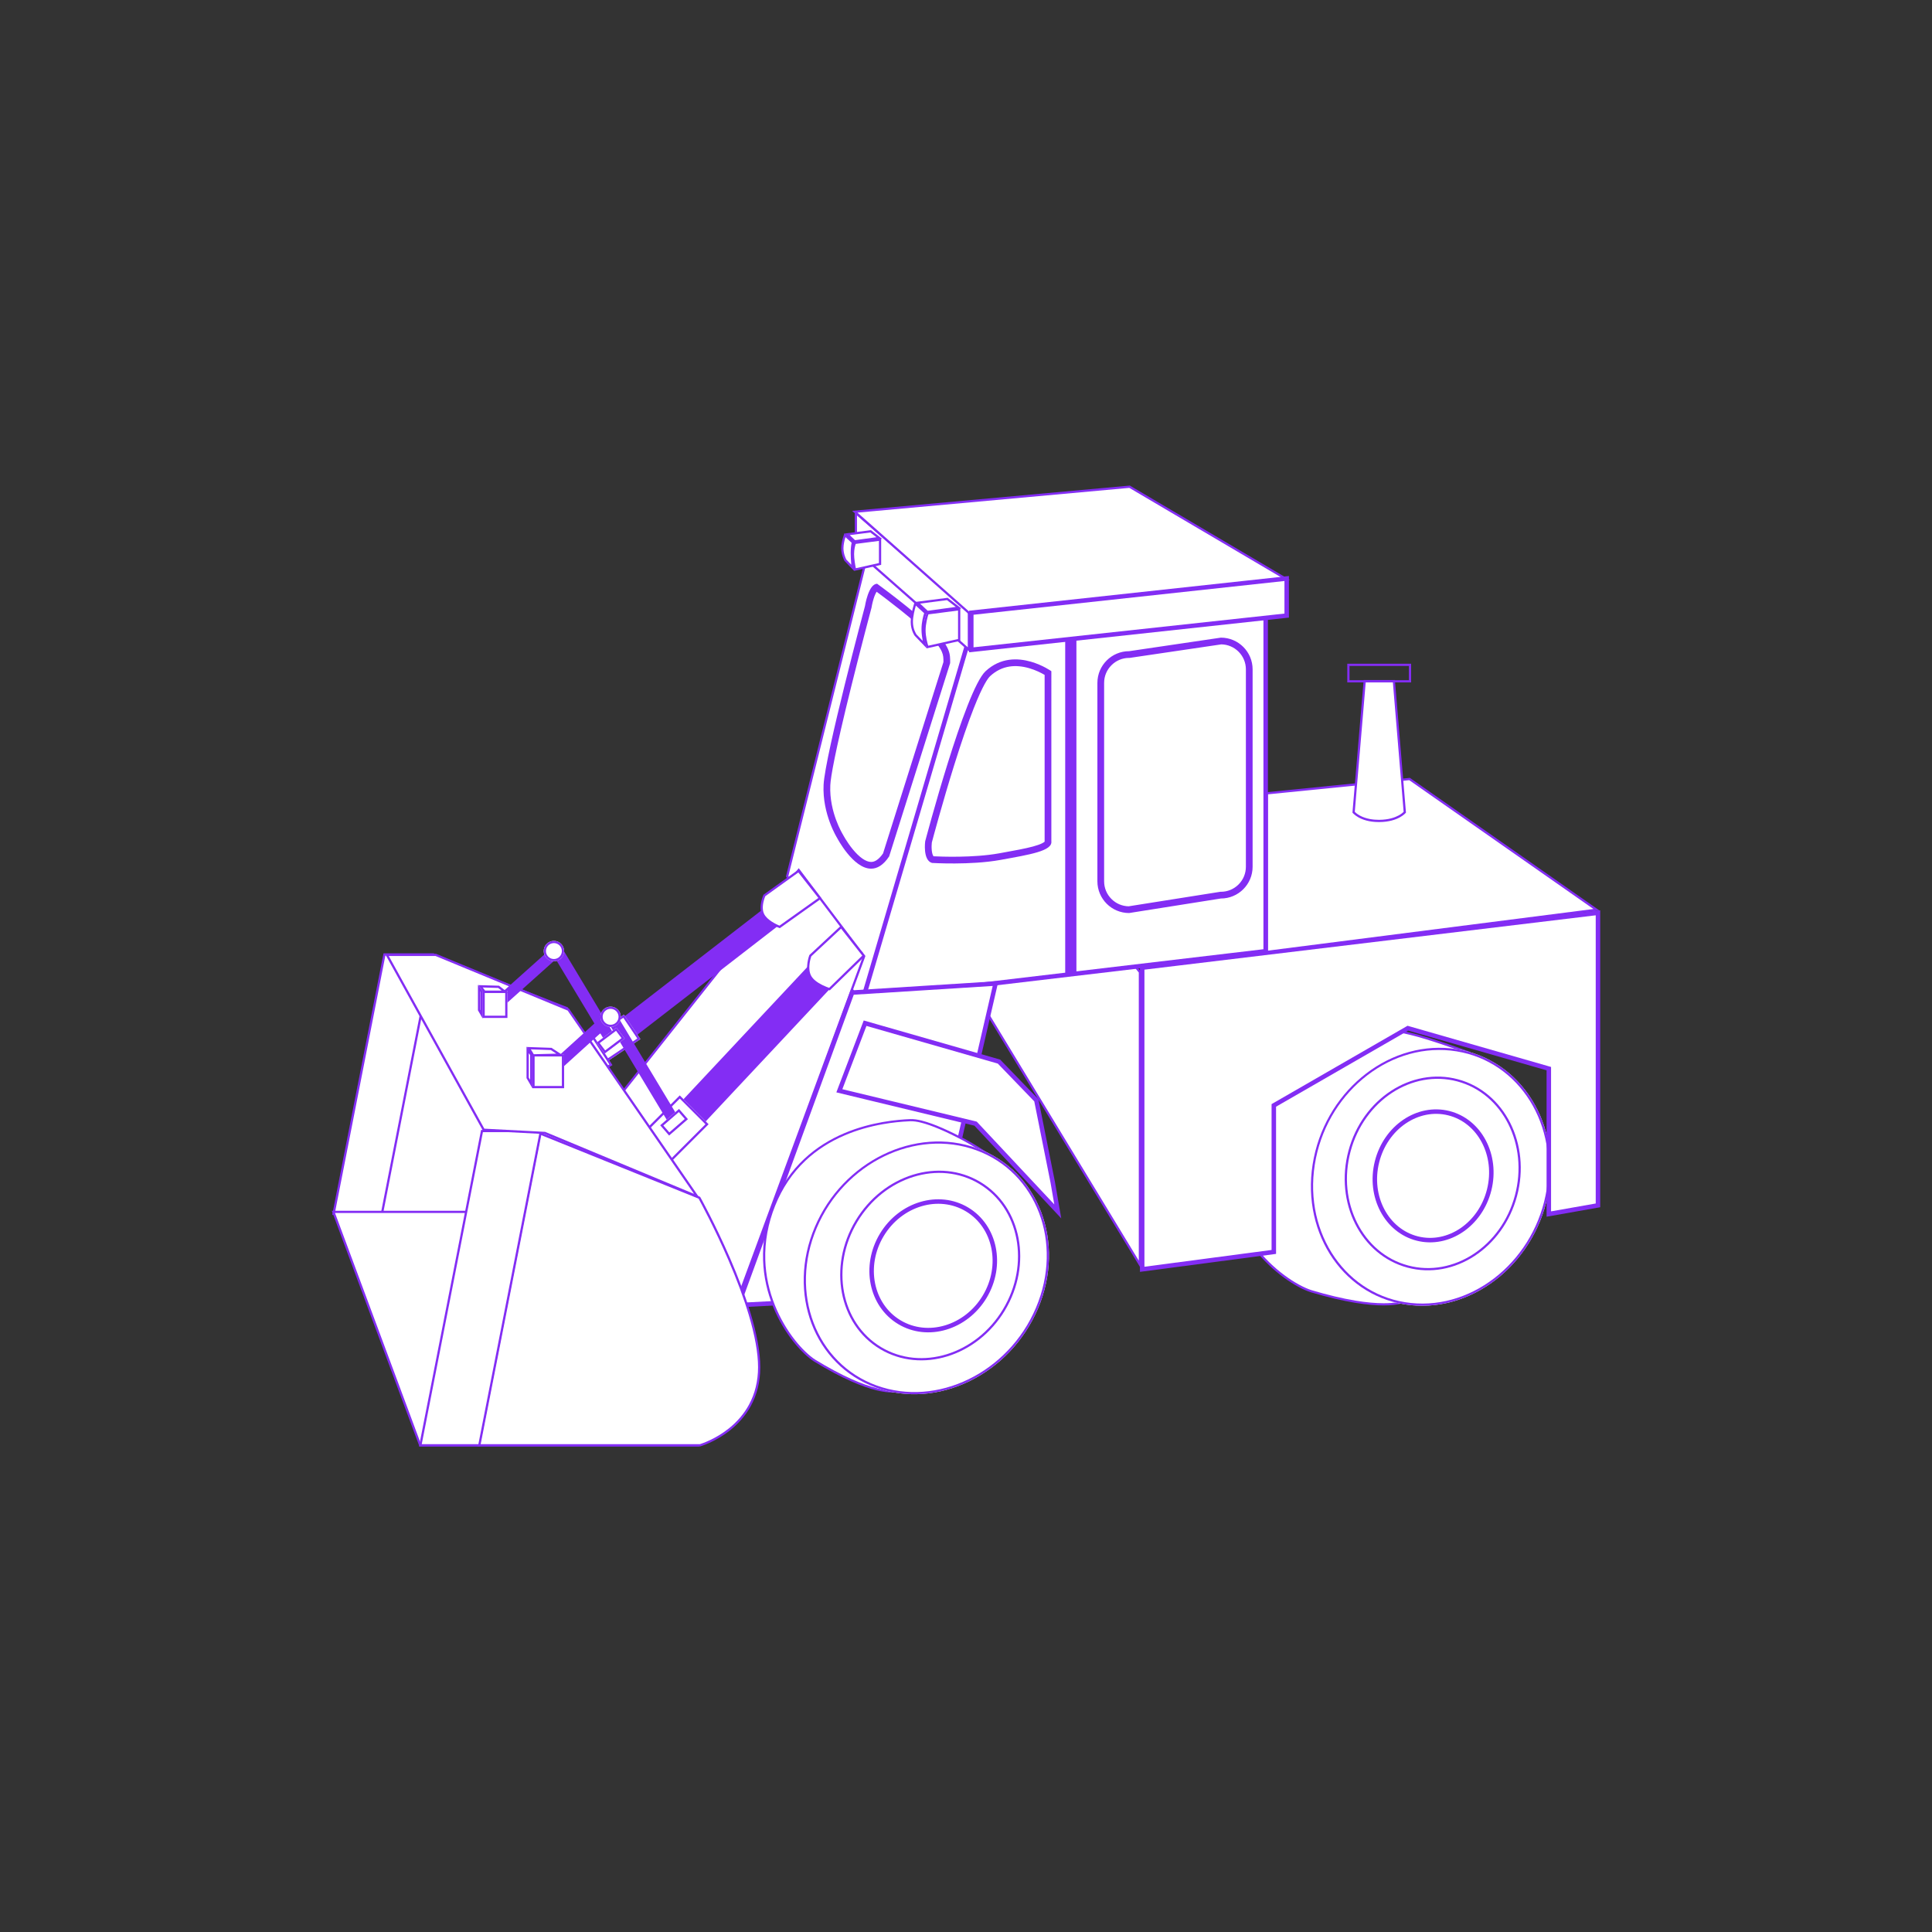 <?xml version="1.0" encoding="UTF-8" standalone="no"?>
<svg
   xmlns:dc="http://purl.org/dc/elements/1.1/"
   xmlns:cc="http://creativecommons.org/ns#"
   xmlns:rdf="http://www.w3.org/1999/02/22-rdf-syntax-ns#"
   xmlns:svg="http://www.w3.org/2000/svg"
   xmlns="http://www.w3.org/2000/svg"
   xmlns:sodipodi="http://sodipodi.sourceforge.net/DTD/sodipodi-0.dtd"
   xmlns:inkscape="http://www.inkscape.org/namespaces/inkscape"
   width="862"
   height="862"
   viewBox="0 0 862 862"
   version="1.1"
   id="svg272"
   sodipodi:docname="logo.svg"
   inkscape:version="1.0.2 (e86c870879, 2021-01-15)">
  <rect x="0" y="0" width="862" height="862" fill="#333333" stroke="none"/>
  <sodipodi:namedview
     pagecolor="#ffffff"
     bordercolor="#666666"
     borderopacity="1"
     objecttolerance="10"
     gridtolerance="10"
     guidetolerance="10"
     inkscape:pageopacity="0"
     inkscape:pageshadow="2"
     inkscape:window-width="1846"
     inkscape:window-height="1054"
     id="namedview274"
     showgrid="false"
     inkscape:zoom="0.7169505"
     inkscape:cx="536.85257"
     inkscape:cy="555.71634"
     inkscape:window-x="74"
     inkscape:window-y="840"
     inkscape:window-maximized="1"
     inkscape:current-layer="svg272" />
  <defs
     id="defs5">
    <clipPath
       id="clip-Fadroma-862x862-transperant">
      <rect
         width="862"
         height="862"
         id="rect2" />
    </clipPath>
  </defs>
  <g
     id="Fadroma-862x862-transperant"
     clip-path="url(#clip-Fadroma-862x862-transperant)"
     transform="translate(-17.171,-33.363)">
    <g
       id="Group_125"
       data-name="Group 125"
       transform="translate(-981.319,178.836)">
      <g
         id="Group_124"
         data-name="Group 124"
         transform="translate(1146.524,71.177)">
        <g
           id="Path_172"
           data-name="Path 172"
           transform="rotate(-17,531.881,-787.591)"
           fill="#ffffff">
          <path
             d="M 36.148,247.919 0.515,107.698 25.163,1.652 74.311,123.094 Z"
             stroke="none"
             id="path7" />
          <path
             d="M 25.292,3.305 1.029,107.693 36.193,246.064 73.781,123.117 25.292,3.305 M 25.033,0 74.841,123.071 36.104,249.774 7.6293945e-6,107.704 Z"
             stroke="none"
             fill="#832df4"
             id="path9" />
        </g>
        <g
           id="Path_160"
           data-name="Path 160"
           transform="translate(130.782,70.039)"
           fill="#ffffff">
          <path
             d="m 105.478,162.008 -33.085,-57.737 38.509,-154.382 46.602,39.192 z"
             stroke="none"
             id="path12" />
          <path
             d="M 111.193,-49.213 72.927,104.197 105.334,160.751 156.93,-10.748 111.193,-49.213 m -0.583,-1.797 47.467,39.92 -52.455,174.355 -33.763,-58.92 z"
             stroke="none"
             fill="#832df4"
             id="path14" />
        </g>
        <g
           id="Path_161"
           data-name="Path 161"
           transform="translate(271.157,64.444)"
           fill="#ffffff">
          <path
             d="M -34.118,164.558 14.291,-0.005 145.516,-19.667 V 143.311 Z"
             stroke="none"
             id="path17" />
          <path
             d="M 144.516,-18.506 15.071,0.89 -32.731,163.387 144.516,142.423 V -18.506 m 2,-2.322 V 144.2 L -35.505,165.729 13.512,-0.899 Z"
             stroke="none"
             fill="#832df4"
             id="path19" />
        </g>
        <g
           id="Path_163"
           data-name="Path 163"
           transform="translate(167.131,20.417)"
           fill="#ffffff">
          <path
             d="M 117.133,52.827 66.696,8.447 V -8.179 L 117.133,35.603 Z"
             stroke="none"
             id="path22" />
          <path
             d="M 116.633,51.721 V 35.831 L 67.196,-7.083 V 8.221 L 116.633,51.721 m 1,2.212 L 66.196,8.673 V -9.275 l 51.437,44.65 z"
             stroke="none"
             fill="#832df4"
             id="path24" />
        </g>
        <g
           id="Path_169"
           data-name="Path 169"
           transform="translate(237.972,62.321)"
           fill="#ffffff">
          <path
             d="m 2.664,107.106 c -3.569,0 -7.109,-3.433 -9.45,-6.313 -2.664,-3.277 -4.392,-6.579 -4.409,-6.612 l -0.027,-0.052 -0.031,-0.05 c -0.015,-0.025 -1.628,-2.639 -3.141,-6.758 -0.884,-2.406 -1.561,-4.849 -2.014,-7.26 -0.562,-2.995 -0.777,-5.95 -0.638,-8.782 C -16.417,58.444 1.182,-7.463 1.36,-8.127 l 0.021,-0.079 0.012,-0.081 c 0.004,-0.023 0.38,-2.422 1.201,-4.76 0.853,-2.428 1.74,-3.554 2.396,-3.864 2.843,2.089 16.712,12.381 23.979,19.612 3.489,3.472 5.59,6.171 6.61,8.495 0.858,1.954 0.852,3.462 0.846,5.208 -3.21e-4,0.082 -6.34e-4,0.165 -8.62e-4,0.248 L 9.341,102.478 c -1.106,1.636 -2.269,2.854 -3.459,3.623 -1.049,0.677 -2.101,1.006 -3.218,1.006 z"
             stroke="none"
             id="path27" />
          <path
             d="m 5.122,-14.95 c -0.365,0.56 -0.856,1.537 -1.35,3.121 -0.609,1.95 -0.893,3.755 -0.895,3.77 l -0.025,0.162 -0.042,0.158 c -0.044,0.166 -4.499,16.834 -8.974,34.886 -7.434,29.989 -9.205,40.592 -9.382,44.206 -0.302,6.15 1.211,11.757 2.534,15.377 1.442,3.948 2.983,6.475 3.034,6.557 l 0.057,0.09 0.057,0.109 c 0.017,0.032 1.72,3.274 4.302,6.432 2.998,3.667 5.92,5.687 8.228,5.687 0.819,0 1.606,-0.251 2.405,-0.766 0.979,-0.631 1.956,-1.648 2.909,-3.025 L 34.926,16.418 c 2.7e-5,-0.007 5e-5,-0.013 7.7e-5,-0.02 0.006,-1.704 0.011,-2.936 -0.719,-4.599 C 33.277,9.682 31.218,7.054 27.912,3.764 21.367,-2.748 9.359,-11.807 5.122,-14.95 m 0.235,-3.553 c 0,0 16.411,11.921 24.672,20.14 8.261,8.219 7.896,11.336 7.896,15.247 L 10.707,103.133 c -2.63,3.976 -5.387,5.473 -8.043,5.473 -8.051,0 -15.19,-13.733 -15.19,-13.733 0,0 -6.656,-10.667 -6.018,-23.667 0.644,-13.144 18.455,-79.72 18.455,-79.72 0,0 1.535,-9.988 5.445,-9.988 z"
             stroke="none"
             fill="#832df4"
             id="path29" />
        </g>
        <g
           id="Path_164"
           data-name="Path 164"
           transform="translate(218.117,-11.86)"
           fill="#ffffff">
          <path
             d="M 67.644,69.979 15.227,23.535 137.827,12.373 207.834,53.62 Z"
             stroke="none"
             id="path32" />
          <path
             d="M 137.712,12.885 16.424,23.928 67.809,69.457 206.298,53.296 137.712,12.885 m 0.23,-1.025 71.427,42.084 L 67.48,70.502 14.029,23.142 Z"
             stroke="none"
             fill="#832df4"
             id="path34" />
        </g>
        <g
           id="Group_122"
           data-name="Group 122"
           transform="translate(258.291,40.346)">
          <path
             id="Path_191"
             data-name="Path 191"
             d="M 0,0 V 150.715"
             transform="translate(71.437,26.74)"
             fill="none"
             stroke="#832df4"
             stroke-width="5" />
          <g
             id="Path_165"
             data-name="Path 165"
             transform="translate(-86.612,63.862)"
             fill="#ffffff">
            <path
               d="m 92.818,-33.306 -4.005,-4.169 c -0.168,-0.237 -1.7,-2.497 -1.7,-5.915 0,-2.871 1.065,-6.618 1.551,-8.178 l 4.526,4.149 c -0.334,0.964 -1.255,3.928 -1.255,7.308 0,2.466 0.491,5.097 0.883,6.805 z"
               stroke="none"
               id="path38" />
            <path
               d="m 88.912,-50.662 c -0.522,1.786 -1.3,4.855 -1.3,7.272 0,3.166 1.376,5.289 1.587,5.597 l 2.776,2.889 c -0.289,-1.554 -0.541,-3.422 -0.541,-5.207 0,-3.14 0.779,-5.933 1.178,-7.159 l -3.7,-3.392 m -0.484,-1.801 5.345,4.9 c 0,0 -1.339,3.458 -1.339,7.451 0,3.993 1.339,8.522 1.339,8.522 l -5.345,-5.564 c 0,0 -1.816,-2.409 -1.816,-6.237 0,-3.827 1.816,-9.073 1.816,-9.073 z"
               stroke="none"
               fill="#832df4"
               id="path40" />
          </g>
          <g
             id="Path_162"
             data-name="Path 162"
             transform="translate(6.42,1.154)"
             fill="#ffffff">
            <path
               d="M 20.611,31.779 V 15.233 L 161.338,-0.04 V 16.506 Z"
               stroke="none"
               id="path43" />
            <path
               d="M 160.338,1.074 21.611,16.13 V 30.664 L 160.338,15.608 V 1.074 m 2,-2.229 V 17.403 L 19.611,32.893 V 14.336 Z"
               stroke="none"
               fill="#832df4"
               id="path45" />
          </g>
          <g
             id="Path_166"
             data-name="Path 166"
             transform="translate(7.144,35.089)"
             fill="#ffffff">
            <path
               d="m 0.342,-3.401 c -0.371,-1.107 -1.336,-4.29 -1.336,-7.436 0,-3.285 1.048,-6.619 1.38,-7.589 L 14.483,-20.259 v 13.696 z"
               stroke="none"
               id="path48" />
            <path
               d="m 13.983,-19.69 -13.221,1.719 c -0.394,1.21 -1.255,4.194 -1.255,7.134 0,2.737 0.751,5.512 1.171,6.848 L 13.983,-6.964 V -19.69 m 1,-1.138 V -6.163 L 0.017,-2.816 c 0,0 -1.51,-4.004 -1.51,-8.021 0,-4.017 1.51,-8.045 1.51,-8.045 z"
               stroke="none"
               fill="#832df4"
               id="path50" />
          </g>
          <g
             id="Path_167"
             data-name="Path 167"
             transform="translate(4.848,-2.386)"
             fill="#ffffff">
            <path
               d="m 2.575,18.432 -4.341,-4.096 13.249,-1.706 5.028,3.888 z"
               stroke="none"
               id="path53" />
            <path
               d="M 11.341,13.152 -0.655,14.697 2.744,17.904 15.263,16.185 11.341,13.152 m 0.284,-1.045 6.135,4.744 -15.353,2.108 -5.284,-4.985 z"
               stroke="none"
               fill="#832df4"
               id="path55" />
          </g>
        </g>
        <g
           id="Group_123"
           data-name="Group 123"
           transform="translate(0,19.881)">
          <g
             id="Path_183"
             data-name="Path 183"
             transform="translate(53.997,194.642)"
             fill="#ffffff">
            <path
               d="M 51.273,110.175 H -32.604 L -9.4,-5.049 50.996,18.698 c 0.738,1.306 6.06,10.82 11.317,22.67 3.307,7.454 5.941,14.361 7.83,20.527 2.353,7.684 3.546,14.225 3.546,19.442 0,5.173 -1.176,9.905 -3.496,14.064 -1.857,3.33 -4.45,6.308 -7.706,8.849 -5.254,4.101 -10.583,5.74 -11.214,5.925 z"
               stroke="none"
               id="path59" />
            <path
               d="M -9.027,-4.365 -31.993,109.675 H 51.201 c 0.842,-0.252 5.912,-1.874 10.95,-5.798 3.21,-2.5 5.765,-5.427 7.595,-8.701 2.284,-4.088 3.443,-8.744 3.443,-13.839 0,-5.166 -1.185,-11.656 -3.523,-19.29 C 67.784,55.9 65.158,49.015 61.86,41.58 56.782,30.133 51.642,20.868 50.647,19.099 L -9.027,-4.365 M -9.772,-5.732 51.343,18.298 c 0,0 22.845,39.945 22.845,63.039 0,23.094 -22.845,29.338 -22.845,29.338 H -33.214 Z"
               stroke="none"
               fill="#832df4"
               id="path61" />
          </g>
          <g
             id="Path_165-2"
             data-name="Path 165"
             transform="translate(140.315,53.816)"
             fill="#ffffff">
            <path
               d="m 92.091,-37.02 -3.261,-3.394 c -0.194,-0.362 -1.354,-2.637 -1.354,-5.315 0,-2.175 0.756,-4.674 1.162,-5.858 l 3.535,3.241 c -0.155,0.639 -0.47,2.243 -0.47,4.751 0,2.116 0.229,4.905 0.388,6.576 z"
               stroke="none"
               id="path64" />
            <path
               d="m 88.873,-50.694 c -0.397,1.28 -0.896,3.233 -0.896,4.965 0,2.446 1.018,4.55 1.263,5.019 l 2.227,2.317 c -0.132,-1.594 -0.262,-3.576 -0.262,-5.203 0,-2.231 0.248,-3.777 0.418,-4.578 l -2.75,-2.521 m -0.449,-1.768 4.311,3.952 c 0,0 -0.531,1.694 -0.531,4.915 0,3.22 0.531,7.967 0.531,7.967 l -4.311,-4.487 c 0,0 -1.447,-2.527 -1.447,-5.614 0,-3.087 1.447,-6.733 1.447,-6.733 z"
               stroke="none"
               fill="#832df4"
               id="path66" />
          </g>
          <g
             id="Path_166-2"
             data-name="Path 166"
             transform="translate(233.038,24.489)"
             fill="#ffffff">
            <path
               d="m 0.391,-6.899 c -0.257,-1.202 -0.889,-4.412 -0.889,-6.927 0,-2.481 0.613,-4.329 0.861,-4.974 L 11.581,-20.259 v 10.858 z"
               stroke="none"
               id="path69" />
            <path
               d="m 11.081,-19.69 -10.352,1.346 c -0.269,0.774 -0.726,2.4 -0.726,4.517 0,2.18 0.487,4.905 0.775,6.328 L 11.081,-9.802 v -9.888 m 1,-1.138 V -9.001 L 0.011,-6.302 c 0,0 -1.009,-4.285 -1.009,-7.524 0,-3.239 1.009,-5.433 1.009,-5.433 z"
               stroke="none"
               fill="#832df4"
               id="path71" />
          </g>
          <g
             id="Path_167-2"
             data-name="Path 167"
             transform="translate(231.741,-12.108)"
             fill="#ffffff">
            <path
               d="M 1.553,17.106 -1.766,13.975 8.676,12.63 12.517,15.6 Z"
               stroke="none"
               id="path74" />
            <path
               d="m 8.535,13.152 -9.19,1.183 2.377,2.242 9.547,-1.311 -2.734,-2.114 M 8.818,12.108 13.766,15.933 1.383,17.634 -2.878,13.613 Z"
               stroke="none"
               fill="#832df4"
               id="path76" />
          </g>
          <g
             id="Path_176"
             data-name="Path 176"
             transform="translate(-8.197,194.884)"
             fill="#ffffff">
            <path
               d="M 176.958,181.635 125.376,71.627 216.52,-43.251 245.687,-4.675 Z"
               stroke="none"
               id="path79" />
            <path
               d="M 176.903,180.339 245.124,-4.592 216.511,-42.434 125.961,71.695 176.903,180.339 m 0.11,2.591 -52.221,-111.371 91.738,-115.626 29.721,39.309 z"
               stroke="none"
               fill="#832df4"
               id="path81" />
          </g>
          <g
             id="Path_178"
             data-name="Path 178"
             transform="translate(0.192,190.419)"
             fill="#ffffff">
            <path
               d="M 22.164,114.624 H 0.608 L 23.3,-1.102 h 21.557 z"
               stroke="none"
               id="path84" />
            <path
               d="M 23.712,-0.602 1.215,114.124 H 21.753 L 44.249,-0.602 H 23.712 M 22.889,-1.602 H 45.464 L 22.576,115.124 H -7.6293945e-6 Z"
               stroke="none"
               fill="#832df4"
               id="path86" />
          </g>
          <g
             id="Path_179"
             data-name="Path 179"
             transform="translate(9.476,323.623)"
             fill="#ffffff">
            <path
               d="M 153.612,84.696 H 29.972 L -8.757,-19.452 H 83.905 Z"
               stroke="none"
               id="path89" />
            <path
               d="M -8.037,-18.952 30.32,84.196 H 152.676 L 83.638,-18.952 H -8.037 m -1.439,-1 H 84.172 L 154.549,85.196 H 29.625 Z"
               stroke="none"
               fill="#832df4"
               id="path91" />
          </g>
          <g
             id="Path_177"
             data-name="Path 177"
             transform="translate(201.522,210.457)"
             fill="#ffffff">
            <path
               d="M -20.233,135.315 30.65,-4.127 94.627,-8.167 62.529,131 Z"
               stroke="none"
               id="path94" />
            <path
               d="M 93.351,-7.084 31.365,-3.17 -18.776,134.238 61.725,130.041 93.351,-7.084 M 95.903,-9.249 63.334,131.96 -21.691,136.392 29.934,-5.084 Z"
               stroke="none"
               fill="#832df4"
               id="path96" />
          </g>
          <g
             id="Path_182"
             data-name="Path 182"
             transform="translate(98.215,274.223)"
             fill="#ffffff">
            <path
               d="M 66.059,134.097 H -32.607 L -5.299,-5.042 65.779,23.633 c 0.802,1.455 7.098,12.983 13.317,27.366 3.887,8.991 6.984,17.321 9.204,24.758 2.768,9.274 4.172,17.171 4.172,23.471 0,6.258 -1.387,11.981 -4.122,17.012 -2.19,4.027 -5.245,7.626 -9.081,10.698 -6.212,4.973 -12.511,6.948 -13.209,7.157 z"
               stroke="none"
               id="path99" />
            <path
               d="M -4.924,-4.352 -31.999,133.597 h 97.984 c 0.94,-0.288 7.014,-2.27 12.999,-7.07 3.777,-3.03 6.784,-6.577 8.937,-10.543 2.688,-4.952 4.051,-10.589 4.051,-16.754 0,-6.251 -1.396,-14.098 -4.149,-23.324 C 85.608,68.488 82.519,60.178 78.64,51.207 72.613,37.265 66.511,26.007 65.426,24.03 L -4.924,-4.352 M -5.673,-5.732 66.13,23.236 c 0,0 26.841,48.153 26.841,75.994 0,27.84 -26.841,35.367 -26.841,35.367 h -99.345 z"
               stroke="none"
               fill="#832df4"
               id="path101" />
          </g>
          <g
             id="Path_185"
             data-name="Path 185"
             transform="translate(38.919,269.213)"
             fill="#ffffff">
            <path
               d="M 26.899,139.107 H 0.608 L 28.101,-1.102 h 26.292 z"
               stroke="none"
               id="path104" />
            <path
               d="M 28.512,-0.602 1.215,138.607 H 26.488 L 53.785,-0.602 H 28.512 M 27.689,-1.602 H 55 L 27.311,139.607 H 0 Z"
               stroke="none"
               fill="#832df4"
               id="path106" />
          </g>
          <path
             id="Path_186"
             data-name="Path 186"
             d="m 2.723,0 h 62.156 l 20.773,12 17.16,33.234 5.694,11.785 L 62.447,29.494 0,32.152 Z"
             transform="rotate(16,-662.315,946.824)"
             fill="#ffffff"
             stroke="#832df4"
             stroke-width="2" />
        </g>
        <g
           id="Path_174"
           data-name="Path 174"
           transform="matrix(0.966,0,-0.058,0.974,402.346,240.77)"
           fill="#ffffff">
          <path
             d="m 77.018,127.861 c -3.848,0 -8.311,-0.408 -13.265,-1.214 -6.134,-0.997 -13.057,-2.611 -20.578,-4.796 -3.614,-1.125 -8.246,-3.552 -12.711,-6.657 C 25.055,111.432 19.95,106.751 15.701,101.659 10.556,95.493 6.648,88.763 4.085,81.658 1.091,73.355 -0.036,64.577 0.738,55.566 1.136,50.923 2.053,46.446 3.464,42.26 4.768,38.392 6.525,34.677 8.685,31.218 12.453,25.187 17.546,19.759 23.825,15.085 28.723,11.439 34.355,8.237 40.564,5.568 44.629,3.822 48.778,2.361 53.25,1.102 c 1.421,-0.4 3.288,-0.602 5.549,-0.602 5.486,0 13.348,1.174 23.368,3.491 8.555,1.977 24.602,7.609 27.363,8.587 L 86.459,126.562 c -0.719,0.309 -3.488,1.299 -9.44,1.299 z"
             stroke="none"
             id="path111" />
          <path
             d="M 58.799,1 C 56.583,1 54.762,1.196 53.385,1.584 48.935,2.836 44.806,4.29 40.762,6.028 34.588,8.681 28.99,11.863 24.124,15.486 17.895,20.123 12.843,25.505 9.109,31.483 c -2.14,3.426 -3.88,7.106 -5.171,10.937 -1.398,4.149 -2.308,8.586 -2.703,13.189 -0.767,8.938 0.35,17.645 3.32,25.88 2.543,7.05 6.422,13.729 11.53,19.85 4.221,5.059 9.292,9.708 14.665,13.445 4.422,3.076 9.003,5.477 12.569,6.589 7.499,2.179 14.401,3.788 20.514,4.782 4.928,0.801 9.364,1.207 13.185,1.207 5.34,0 8.058,-0.804 9.004,-1.162 L 108.953,12.904 C 105.292,11.614 90.23,6.367 82.054,4.478 72.071,2.17 64.247,1 58.799,1 m 0,-1 c 6.511,0 15.403,1.636 23.481,3.504 9.471,2.189 27.826,8.748 27.826,8.748 L 86.899,126.907 c 0,0 -2.589,1.454 -9.881,1.454 -6.745,0 -17.514,-1.243 -33.987,-6.031 C 29.531,118.129 -3.108,94.532 0.239,55.523 3.587,16.515 41.366,3.927 53.114,0.621 54.651,0.189 56.588,0 58.799,0 Z"
             stroke="none"
             fill="#832df4"
             id="path113" />
        </g>
        <g
           id="Ellipse_5"
           data-name="Ellipse 5"
           transform="matrix(0.965,0.101,-0.152,0.968,446.616,245.593)"
           fill="#ffffff"
           stroke="#832df4"
           stroke-width="1">
          <ellipse
             cx="54.622"
             cy="59.173"
             rx="54.622"
             ry="59.173"
             stroke="none"
             id="ellipse116" />
          <ellipse
             cx="54.622"
             cy="59.173"
             rx="54.122"
             ry="58.673"
             fill="none"
             id="ellipse118" />
        </g>
        <g
           id="Path_168"
           data-name="Path 168"
           transform="rotate(16,-111.892,1065.779)"
           fill="#ffffff">
          <path
             d="M 5.585,96.969 C 4.255,96.856 3.292,95.16 2.711,93.729 2.021,92.028 1.71,90.281 1.644,89.883 1.615,88.431 1.298,71.646 1.713,53.87 1.966,43.019 2.438,33.932 3.116,26.859 4.149,16.074 5.478,11.969 6.411,10.425 8.387,7.153 11.06,4.747 14.355,3.274 16.987,2.097 20.026,1.5 23.387,1.5 c 3.969,0 7.318,0.836 8.729,1.249 l 20.693,72.166 0.026,0.091 0.037,0.087 c 0.077,0.18 0.258,0.602 -0.359,1.466 -0.569,0.795 -1.644,1.725 -3.197,2.766 -3.184,2.133 -8.019,4.518 -13.618,7.278 -0.553,0.272 -1.113,0.549 -1.679,0.828 C 22.865,92.941 7.433,96.548 5.585,96.969 Z"
             stroke="none"
             id="path121" />
          <path
             d="m 23.387,3 c -3.149,0 -5.982,0.553 -8.419,1.643 C 11.957,5.989 9.51,8.196 7.695,11.2 6.997,12.355 5.669,15.943 4.609,26.998 3.935,34.033 3.465,43.083 3.213,53.895 2.807,71.276 3.102,87.713 3.142,89.743 c 0.085,0.489 0.379,2.008 0.976,3.462 0.59,1.44 1.167,2.062 1.467,2.225 2.865,-0.666 17.268,-4.156 27.77,-9.345 0.567,-0.28 1.127,-0.556 1.68,-0.829 4.792,-2.363 8.93,-4.403 11.991,-6.256 1.498,-0.906 2.653,-1.722 3.433,-2.424 0.613,-0.551 0.861,-0.912 0.956,-1.082 L 51.367,75.328 30.907,3.974 C 29.315,3.565 26.547,3 23.387,3 m 4e-6,-3 c 5.564,0 9.949,1.561 9.949,1.561 L 54.251,74.501 c 1.716,4.005 -7.436,8.28 -19.568,14.274 -12.132,5.994 -28.959,9.7 -28.959,9.7 -4.357,-1.5e-5 -5.578,-8.46 -5.578,-8.46 0,0 -1.483,-69.666 4.98,-80.366 C 9.831,1.862 17.312,-7.6293945e-6 23.387,-7.6293945e-6 Z"
             stroke="none"
             fill="#832df4"
             id="path123" />
        </g>
        <g
           id="Path_170"
           data-name="Path 170"
           transform="translate(347.363,72.595)"
           fill="#ffffff">
          <path
             d="m 8.274,116.62 c -3.339,-0.029 -6.474,-1.344 -8.838,-3.708 -2.391,-2.391 -3.708,-5.571 -3.708,-8.953 V 15.452 c 0,-3.382 1.317,-6.561 3.708,-8.953 C 1.827,4.108 5.007,2.791 8.389,2.791 h 0.11 l 0.109,-0.016 40.818,-6.024 c 3.342,0.027 6.48,1.342 8.846,3.708 2.391,2.391 3.708,5.571 3.708,8.953 V 97.478 c 0,3.382 -1.317,6.561 -3.708,8.953 -2.391,2.391 -5.571,3.708 -8.953,3.708 h -0.118 l -0.117,0.018 z"
             stroke="none"
             id="path126" />
          <path
             d="M 49.526,-1.748 8.827,4.259 8.609,4.291 H 8.389 c -2.981,0 -5.784,1.161 -7.892,3.269 -2.108,2.108 -3.269,4.911 -3.269,7.892 v 88.508 c 0,2.981 1.161,5.784 3.269,7.892 2.056,2.056 4.772,3.211 7.67,3.267 l 40.683,-6.443 0.233,-0.037 h 0.236 c 2.981,0 5.784,-1.161 7.892,-3.269 2.108,-2.108 3.269,-4.911 3.269,-7.892 V 9.411 c 0,-2.981 -1.161,-5.784 -3.269,-7.892 -2.059,-2.059 -4.781,-3.215 -7.685,-3.267 m -0.207,-3.002 c 7.821,0 14.161,6.34 14.161,14.161 V 97.478 c 0,7.821 -6.34,14.161 -14.161,14.161 l -40.93,6.482 c -7.821,0 -14.161,-6.34 -14.161,-14.161 V 15.452 c 0,-7.821 6.34,-14.161 14.161,-14.161 z"
             stroke="none"
             fill="#832df4"
             id="path128" />
        </g>
        <path
           id="Path_180"
           data-name="Path 180"
           d="M 45.256,0.186 -39.818,91"
           transform="translate(186.795,203.642)"
           fill="none"
           stroke="#832df4"
           stroke-width="14" />
        <path
           id="Path_181"
           data-name="Path 181"
           d="M 152.224,1.057 59.215,73.007"
           transform="translate(60.72,178.364)"
           fill="none"
           stroke="#832df4"
           stroke-width="10" />
        <g
           id="Path_171"
           data-name="Path 171"
           transform="translate(360.579,217.979)"
           fill="#ffffff">
          <path
             d="M 1,131.695 V -2.885 L 204.353,-27.373 V 103.168 l -21.93,3.869 V 42.917 42.164 l -0.724,-0.208 -61.765,-17.724 -0.408,-0.117 -0.367,0.212 -58.931,33.952 -0.501,0.289 v 0.578 64.797 z"
             stroke="none"
             id="path133" />
          <path
             d="M 203.353,-26.245 2,-1.998 V 130.554 L 58.726,123.064 V 59.144 57.989 l 1.002,-0.577 58.931,-33.952 0.735,-0.423 0.815,0.234 61.765,17.724 1.448,0.416 v 1.507 62.928 l 19.93,-3.517 V -26.245 m 2,-2.255 V 104.007 l -23.93,4.222 V 42.917 L 119.658,25.193 60.726,59.144 V 124.818 L -1.5258789e-5,132.836 V -3.772 Z"
             stroke="none"
             fill="#832df4"
             id="path135" />
        </g>
        <g
           id="Rectangle_9"
           data-name="Rectangle 9"
           transform="rotate(-45,423.257,-9.853)"
           fill="#ffffff"
           stroke="#832df4"
           stroke-width="1">
          <rect
             width="34.391"
             height="18.207"
             stroke="none"
             id="rect138"
             x="0"
             y="0" />
          <rect
             x="0.5"
             y="0.5"
             width="33.391"
             height="17.207"
             fill="none"
             id="rect140" />
        </g>
        <g
           id="Rectangle_10"
           data-name="Rectangle 10"
           transform="rotate(-34,464.374,-52.119)"
           fill="#ffffff"
           stroke="#832df4"
           stroke-width="1">
          <rect
             width="26.299"
             height="13.15"
             stroke="none"
             id="rect143"
             x="0"
             y="0" />
          <rect
             x="0.5"
             y="0.5"
             width="25.299"
             height="12.15"
             fill="none"
             id="rect145" />
        </g>
        <line
           id="Line_3"
           data-name="Line 3"
           x2="18.207"
           y2="28.322"
           transform="rotate(-11,1435.7,-439.21)"
           fill="none"
           stroke="#832df4"
           stroke-width="7"
           opacity="0.996"
           x1="0"
           y1="0" />
        <g
           id="Path_188"
           data-name="Path 188"
           transform="matrix(0.839,-0.545,0.545,0.839,89.437,260.646)"
           fill="#ffffff">
          <path
             d="M 30.64,17.241 H 5.878 C 5.592,17.14 4.366,16.657 3.17,15.463 2.377,14.671 1.75,13.724 1.306,12.646 0.747,11.289 0.476,9.717 0.502,7.974 0.527,6.24 0.826,4.768 1.389,3.6 1.83,2.686 2.434,1.954 3.185,1.424 4.475,0.513 5.782,0.5 5.795,0.5 H 30.64 V 9.371 Z"
             stroke="none"
             id="path149" />
          <path
             d="M 5.797,1 C 5.763,1.001 4.584,1.029 3.434,1.861 1.863,2.996 1.045,5.055 1.002,7.982 0.958,10.975 1.794,13.361 3.489,15.074 c 1.047,1.058 2.123,1.531 2.478,1.667 H 30.14 V 9.371 1 H 5.797 M 5.795,1.9073486e-6 c 8.335e-4,0 0.001,1.9073487e-6 0.001,1.9073487e-6 H 31.14 V 9.371 17.741 H 5.796 c 0,0 -5.912,-1.773 -5.794,-9.774 C 0.118,0.034 5.699,1.9073486e-6 5.795,1.9073486e-6 Z"
             stroke="none"
             fill="#832df4"
             id="path151" />
        </g>
      </g>
      <g
         id="Path_173"
         data-name="Path 173"
         transform="translate(1599.742,202.484)"
         fill="#ffffff">
        <path
           d="M -35.971,76.749 V 5.99 L 27.644,-0.383 111.045,57.946 Z"
           stroke="none"
           id="path155" />
        <path
           d="M 27.51,0.133 -35.471,6.442 V 76.181 L 109.698,57.614 27.51,0.133 M 27.779,-0.899 112.392,58.277 -36.471,77.317 V 5.537 Z"
           stroke="none"
           fill="#832df4"
           id="path157" />
      </g>
      <g
         id="Ellipse_6"
         data-name="Ellipse 6"
         transform="matrix(0.966,0.259,-0.259,0.966,1611.379,325.984)"
         fill="#ffffff"
         stroke="#832df4"
         stroke-width="1">
        <ellipse
           cx="38.943"
           cy="43.495"
           rx="38.943"
           ry="43.495"
           stroke="none"
           id="ellipse160" />
        <ellipse
           cx="38.943"
           cy="43.495"
           rx="38.443"
           ry="42.995"
           fill="none"
           id="ellipse162" />
      </g>
      <g
         id="Path_175"
         data-name="Path 175"
         transform="matrix(0.941,0.235,-0.289,0.932,1358.826,341.783)"
         fill="#ffffff">
        <path
           d="m 70.878,124.363 c -3.537,0 -7.641,-0.397 -12.197,-1.18 -5.642,-0.969 -12.011,-2.538 -18.929,-4.663 -3.32,-1.093 -7.578,-3.451 -11.683,-6.469 -4.976,-3.658 -9.672,-8.209 -13.58,-13.161 C 9.754,92.893 6.158,86.348 3.8,79.436 1.044,71.359 0.007,62.818 0.719,54.051 1.425,45.351 3.886,37.381 8.033,30.364 c 3.466,-5.864 8.151,-11.142 13.927,-15.687 4.505,-3.545 9.684,-6.658 15.395,-9.252 3.738,-1.698 7.554,-3.118 11.667,-4.341 1.302,-0.387 3.014,-0.584 5.089,-0.584 5.043,0 12.274,1.142 21.49,3.394 7.852,1.918 22.565,7.375 25.156,8.344 L 79.526,123.111 c -0.675,0.304 -3.217,1.252 -8.648,1.252 z"
           stroke="none"
           id="path165" />
        <path
           d="m 54.111,1 c -2.027,0 -3.691,0.189 -4.946,0.563 -4.09,1.217 -7.886,2.629 -11.602,4.317 -5.675,2.578 -10.82,5.669 -15.293,9.189 -5.727,4.507 -10.372,9.738 -13.806,15.549 -4.108,6.952 -6.546,14.849 -7.247,23.473 -0.706,8.698 0.322,17.171 3.056,25.184 2.34,6.858 5.909,13.353 10.608,19.306 3.881,4.917 8.544,9.436 13.484,13.068 4.062,2.987 8.267,5.317 11.538,6.395 6.896,2.118 13.242,3.682 18.862,4.647 4.528,0.778 8.603,1.172 12.112,1.172 4.839,0 7.323,-0.76 8.208,-1.109 L 100.186,12.558 C 96.756,11.281 82.974,6.21 75.482,4.38 66.305,2.137 59.114,1 54.111,1 m -4e-6,-1 c 5.992,0 14.175,1.592 21.609,3.408 8.716,2.129 25.608,8.509 25.608,8.509 L 79.971,123.449 c 0,0 -2.383,1.414 -9.093,1.414 -6.207,0 -16.118,-1.209 -31.278,-5.867 C 27.177,114.91 -2.86,91.956 0.22,54.01 3.301,16.065 38.068,3.82 48.88,0.604 50.294,0.184 52.076,-7.6293945e-6 54.111,-7.6293945e-6 Z"
           stroke="none"
           fill="#832df4"
           id="path167" />
      </g>
      <g
         id="Ellipse_7"
         data-name="Ellipse 7"
         transform="matrix(0.912,0.332,-0.382,0.902,1384.586,348.691)"
         fill="#ffffff"
         stroke="#832df4"
         stroke-width="1">
        <ellipse
           cx="54.622"
           cy="59.173"
           rx="54.622"
           ry="59.173"
           stroke="none"
           id="ellipse170" />
        <ellipse
           cx="54.622"
           cy="59.173"
           rx="54.122"
           ry="58.673"
           fill="none"
           id="ellipse172" />
      </g>
      <g
         id="Ellipse_8"
         data-name="Ellipse 8"
         transform="matrix(0.856,0.514,-0.515,0.857,1402.591,361.87)"
         fill="#ffffff"
         stroke="#832df4"
         stroke-width="1">
        <ellipse
           cx="38.943"
           cy="43.495"
           rx="38.943"
           ry="43.495"
           stroke="none"
           id="ellipse175" />
        <ellipse
           cx="38.943"
           cy="43.495"
           rx="38.443"
           ry="42.995"
           fill="none"
           id="ellipse177" />
      </g>
      <g
         id="Path_184"
         data-name="Path 184"
         transform="translate(1193.27,282.377)"
         fill="#ffffff">
        <path
           d="m 116.241,105.937 -67.821,-28.261 -0.08,-0.033 -0.086,-0.004 L 21.018,76.21 -22.171,-1.809 H -0.351 L 58.821,22.627 Z"
           stroke="none"
           id="path180" />
        <path
           d="m -21.322,-1.309 42.644,77.034 26.958,1.414 0.173,0.009 0.16,0.066 L 114.865,104.822 58.494,23.032 -0.451,-1.309 H -21.322 m -1.697,-1 H -0.252 L 59.149,22.221 117.616,107.052 48.227,78.138 20.715,76.695 Z"
           stroke="none"
           fill="#832df4"
           id="path182" />
      </g>
      <g
         id="Path_189"
         data-name="Path 189"
         transform="rotate(-30,1197.804,-2385.333)"
         fill="#ffffff">
        <path
           d="m 5.1,22.019 c -0.899,-0.993 -4.6,-5.309 -4.6,-9.101 0,-3.944 4.023,-7.54 4.665,-8.088 L 23.506,0.609 25.815,16.75 Z"
           stroke="none"
           id="path185" />
        <path
           d="M 23.088,1.219 5.397,5.29 C 5.036,5.605 4.145,6.422 3.254,7.555 2.225,8.862 1,10.853 1,12.918 c 0,1.655 0.788,3.714 2.28,5.953 0.767,1.151 1.543,2.081 1.99,2.589 L 25.256,16.376 23.088,1.219 M 23.924,-1.9073486e-6 26.373,17.124 4.935,22.577 C 4.935,22.577 0,17.47 0,12.918 0,8.366 4.935,4.37 4.935,4.37 Z"
           stroke="none"
           fill="#832df4"
           id="path187" />
      </g>
      <g
         id="Path_190"
         data-name="Path 190"
         transform="matrix(0.899,-0.438,0.438,0.899,1333.655,252.765)"
         fill="#ffffff">
        <path
           d="M 4.685,19.333 C 3.869,18.433 0.5,14.505 0.5,11.061 c 0,-3.541 3.581,-6.778 4.22,-7.327 L 23.228,0.574 26.48,15.698 Z"
           stroke="none"
           id="path190" />
        <path
           d="M 22.84,1.147 4.941,4.203 C 4.593,4.51 3.816,5.233 3.037,6.224 1.353,8.363 1,10.035 1,11.061 c 0,3.059 2.866,6.587 3.875,7.734 L 25.881,15.291 22.84,1.147 M 23.616,0 l 3.463,16.106 -22.578,3.765 c 0,0 -4.501,-4.658 -4.501,-8.81 C 1.9073486e-6,6.909 4.502,3.264 4.502,3.264 Z"
           stroke="none"
           fill="#832df4"
           id="path192" />
      </g>
      <path
         id="Path_192"
         data-name="Path 192"
         d="M 32.337,60.56 2.735,11.337"
         transform="translate(1266.901,294.166)"
         fill="none"
         stroke="#832df4"
         stroke-width="5" />
      <line
         id="Line_5"
         data-name="Line 5"
         x1="32.368"
         y2="29.334"
         transform="translate(1240.57,306.174)"
         fill="none"
         stroke="#832df4"
         stroke-width="5"
         y1="0"
         x2="0" />
      <path
         id="Path_193"
         data-name="Path 193"
         d="M 28.552,54.267 2.735,11.337"
         transform="translate(1242.955,265.057)"
         fill="none"
         stroke="#832df4"
         stroke-width="5" />
      <g
         id="Rectangle_12"
         data-name="Rectangle 12"
         transform="matrix(0.799,-0.602,0.602,0.799,1264.646,319.742)"
         fill="#ffffff"
         stroke="#832df4"
         stroke-width="1">
        <rect
           width="11.127"
           height="6.069"
           stroke="none"
           id="rect198"
           x="0"
           y="0" />
        <rect
           x="0.5"
           y="0.5"
           width="10.127"
           height="5.069"
           fill="none"
           id="rect200" />
      </g>
      <path
         id="Path_194"
         data-name="Path 194"
         d="M 28.023,0.507 0,25.578"
         transform="translate(1220.34,276.984)"
         fill="none"
         stroke="#832df4"
         stroke-width="5" />
      <g
         id="Ellipse_9"
         data-name="Ellipse 9"
         transform="translate(1241.076,274.311)"
         fill="#ffffff"
         stroke="#832df4"
         stroke-width="1">
        <circle
           cx="4.552"
           cy="4.552"
           r="4.552"
           stroke="none"
           id="circle204" />
        <circle
           cx="4.552"
           cy="4.552"
           r="4.052"
           fill="none"
           id="circle206" />
      </g>
      <g
         id="Ellipse_10"
         data-name="Ellipse 10"
         transform="translate(1266.364,303.645)"
         fill="#ffffff"
         stroke="#832df4"
         stroke-width="1">
        <circle
           cx="4.552"
           cy="4.552"
           r="4.552"
           stroke="none"
           id="circle209" />
        <circle
           cx="4.552"
           cy="4.552"
           r="4.052"
           fill="none"
           id="circle211" />
      </g>
      <g
         id="Rectangle_11"
         data-name="Rectangle 11"
         transform="rotate(-41,1123.398,-1550.911)"
         fill="#ffffff"
         stroke="#832df4"
         stroke-width="1">
        <rect
           width="11.127"
           height="6.069"
           stroke="none"
           id="rect214"
           x="0"
           y="0" />
        <rect
           x="0.5"
           y="0.5"
           width="10.127"
           height="5.069"
           fill="none"
           id="rect216" />
      </g>
      <g
         id="Rectangle_13"
         data-name="Rectangle 13"
         transform="translate(1236.018,324.887)"
         fill="#ffffff"
         stroke="#832df4"
         stroke-width="1">
        <rect
           width="14.161"
           height="15.173"
           stroke="none"
           id="rect219"
           x="0"
           y="0" />
        <rect
           x="0.5"
           y="0.5"
           width="13.161"
           height="14.173"
           fill="none"
           id="rect221" />
      </g>
      <g
         id="Path_195"
         data-name="Path 195"
         transform="translate(1229.989,324.848)"
         fill="#ffffff">
        <path
           d="M 5.53,13.354 3.916,10.574 V -1.892 l 1.613,2.101 z"
           stroke="none"
           id="path224" />
        <path
           d="M 4.416,-0.42 V 10.439 L 5.03,11.496 V 0.378 l -0.613,-0.799 m -1,-2.944 2.613,3.403 V 15.211 l -2.613,-4.503 z"
           stroke="none"
           fill="#832df4"
           id="path226" />
      </g>
      <g
         id="Path_196"
         data-name="Path 196"
         transform="translate(1239.99,320.85)"
         fill="#ffffff">
        <path
           d="M -3.623,4.541 -5.554,1.338 4.423,1.685 8.329,4.241 Z"
           stroke="none"
           id="path229" />
        <path
           d="M -4.65,1.869 -3.345,4.034 6.714,3.781 4.266,2.18 -4.65,1.869 M -6.458,0.806 4.58,1.19 9.944,4.701 -3.901,5.048 Z"
           stroke="none"
           fill="#832df4"
           id="path231" />
      </g>
      <g
         id="Rectangle_14"
         data-name="Rectangle 14"
         transform="translate(1213.765,296.565)"
         fill="#ffffff"
         stroke="#832df4"
         stroke-width="1">
        <rect
           width="11.127"
           height="12.138"
           stroke="none"
           id="rect234"
           x="0"
           y="0" />
        <rect
           x="0.5"
           y="0.5"
           width="10.127"
           height="11.138"
           fill="none"
           id="rect236" />
      </g>
      <g
         id="Path_198"
         data-name="Path 198"
         transform="translate(1218.295,293.248)"
         fill="#ffffff">
        <path
           d="M 5.466,3.742 H -3.624 L -5.434,1.336 2.658,1.569 Z"
           stroke="none"
           id="path239" />
        <path
           d="m -4.41,1.865 1.036,1.377 h 7.377 L 2.481,2.064 -4.41,1.865 m -2.048,-1.06 9.293,0.268 4.094,3.168 H -3.873 Z"
           stroke="none"
           fill="#832df4"
           id="path241" />
      </g>
      <g
         id="Path_197"
         data-name="Path 197"
         transform="translate(1208.317,297.279)"
         fill="#ffffff">
        <path
           d="M 5.033,9.825 3.916,7.9 v -9.793 l 1.117,1.454 z"
           stroke="none"
           id="path244" />
        <path
           d="M 4.416,-0.42 V 7.766 L 4.533,7.967 V -0.268 L 4.416,-0.42 m -1,-2.944 2.117,2.757 V 11.682 l -2.117,-3.648 z"
           stroke="none"
           fill="#832df4"
           id="path246" />
      </g>
      <g
         id="Ellipse_19"
         data-name="Ellipse 19"
         transform="matrix(0.97,0.242,-0.242,0.97,1619.111,343.731)"
         fill="#ffffff"
         stroke="#832df4"
         stroke-width="2">
        <ellipse
           cx="26.805"
           cy="29.84"
           rx="26.805"
           ry="29.84"
           stroke="none"
           id="ellipse249" />
        <ellipse
           cx="26.805"
           cy="29.84"
           rx="25.805"
           ry="28.84"
           fill="none"
           id="ellipse251" />
      </g>
      <g
         id="Ellipse_20"
         data-name="Ellipse 20"
         transform="matrix(0.856,0.514,-0.515,0.857,1406.685,378.996)"
         fill="#ffffff"
         stroke="#832df4"
         stroke-width="2">
        <ellipse
           cx="27.817"
           cy="30.345"
           rx="27.817"
           ry="30.345"
           stroke="none"
           id="ellipse254" />
        <ellipse
           cx="27.817"
           cy="30.345"
           rx="26.817"
           ry="29.345"
           fill="none"
           id="ellipse256" />
      </g>
      <g
         id="Group_130"
         data-name="Group 130"
         transform="translate(1599.604,150.662)">
        <g
           id="Path_224"
           data-name="Path 224"
           transform="translate(2.31,7.269)"
           fill="#ffffff">
          <path
             d="m 11.787,62.876 c -7.391,0 -10.642,-3.175 -11.271,-3.879 L 5.461,0.5 H 18.492 L 23.355,58.993 c -0.28,0.306 -1.066,1.08 -2.472,1.85 -1.667,0.913 -4.571,2.006 -8.941,2.032 -0.052,3.09e-4 -0.104,4.7e-4 -0.156,4.7e-4 z"
             stroke="none"
             id="path259" />
          <path
             d="M 5.92,1 1.033,58.817 c 0.342,0.35 1.063,0.999 2.232,1.642 2.881,1.584 6.224,1.917 8.522,1.917 0.05,0 0.102,-1.49e-4 0.153,-4.58e-4 4.228,-0.025 7.035,-1.068 8.645,-1.939 1.18,-0.638 1.907,-1.279 2.254,-1.626 L 18.032,1 H 5.92 M 5.001,0 H 18.952 l 4.918,59.161 c 0,0 -3.19,4.163 -11.925,4.215 -0.053,3.17e-4 -0.106,4.77e-4 -0.159,4.77e-4 C 3.17,63.376 1.9073486e-6,59.161 1.9073486e-6,59.161 Z"
             stroke="none"
             fill="#832df4"
             id="path261" />
        </g>
        <g
           id="Rectangle_17"
           data-name="Rectangle 17"
           fill="none"
           stroke="#832df4"
           stroke-width="1">
          <rect
             width="28.491"
             height="8.34"
             stroke="none"
             id="rect264"
             x="0"
             y="0" />
          <rect
             x="0.5"
             y="0.5"
             width="27.491"
             height="7.34"
             fill="none"
             id="rect266" />
        </g>
      </g>
    </g>
  </g>
</svg>
